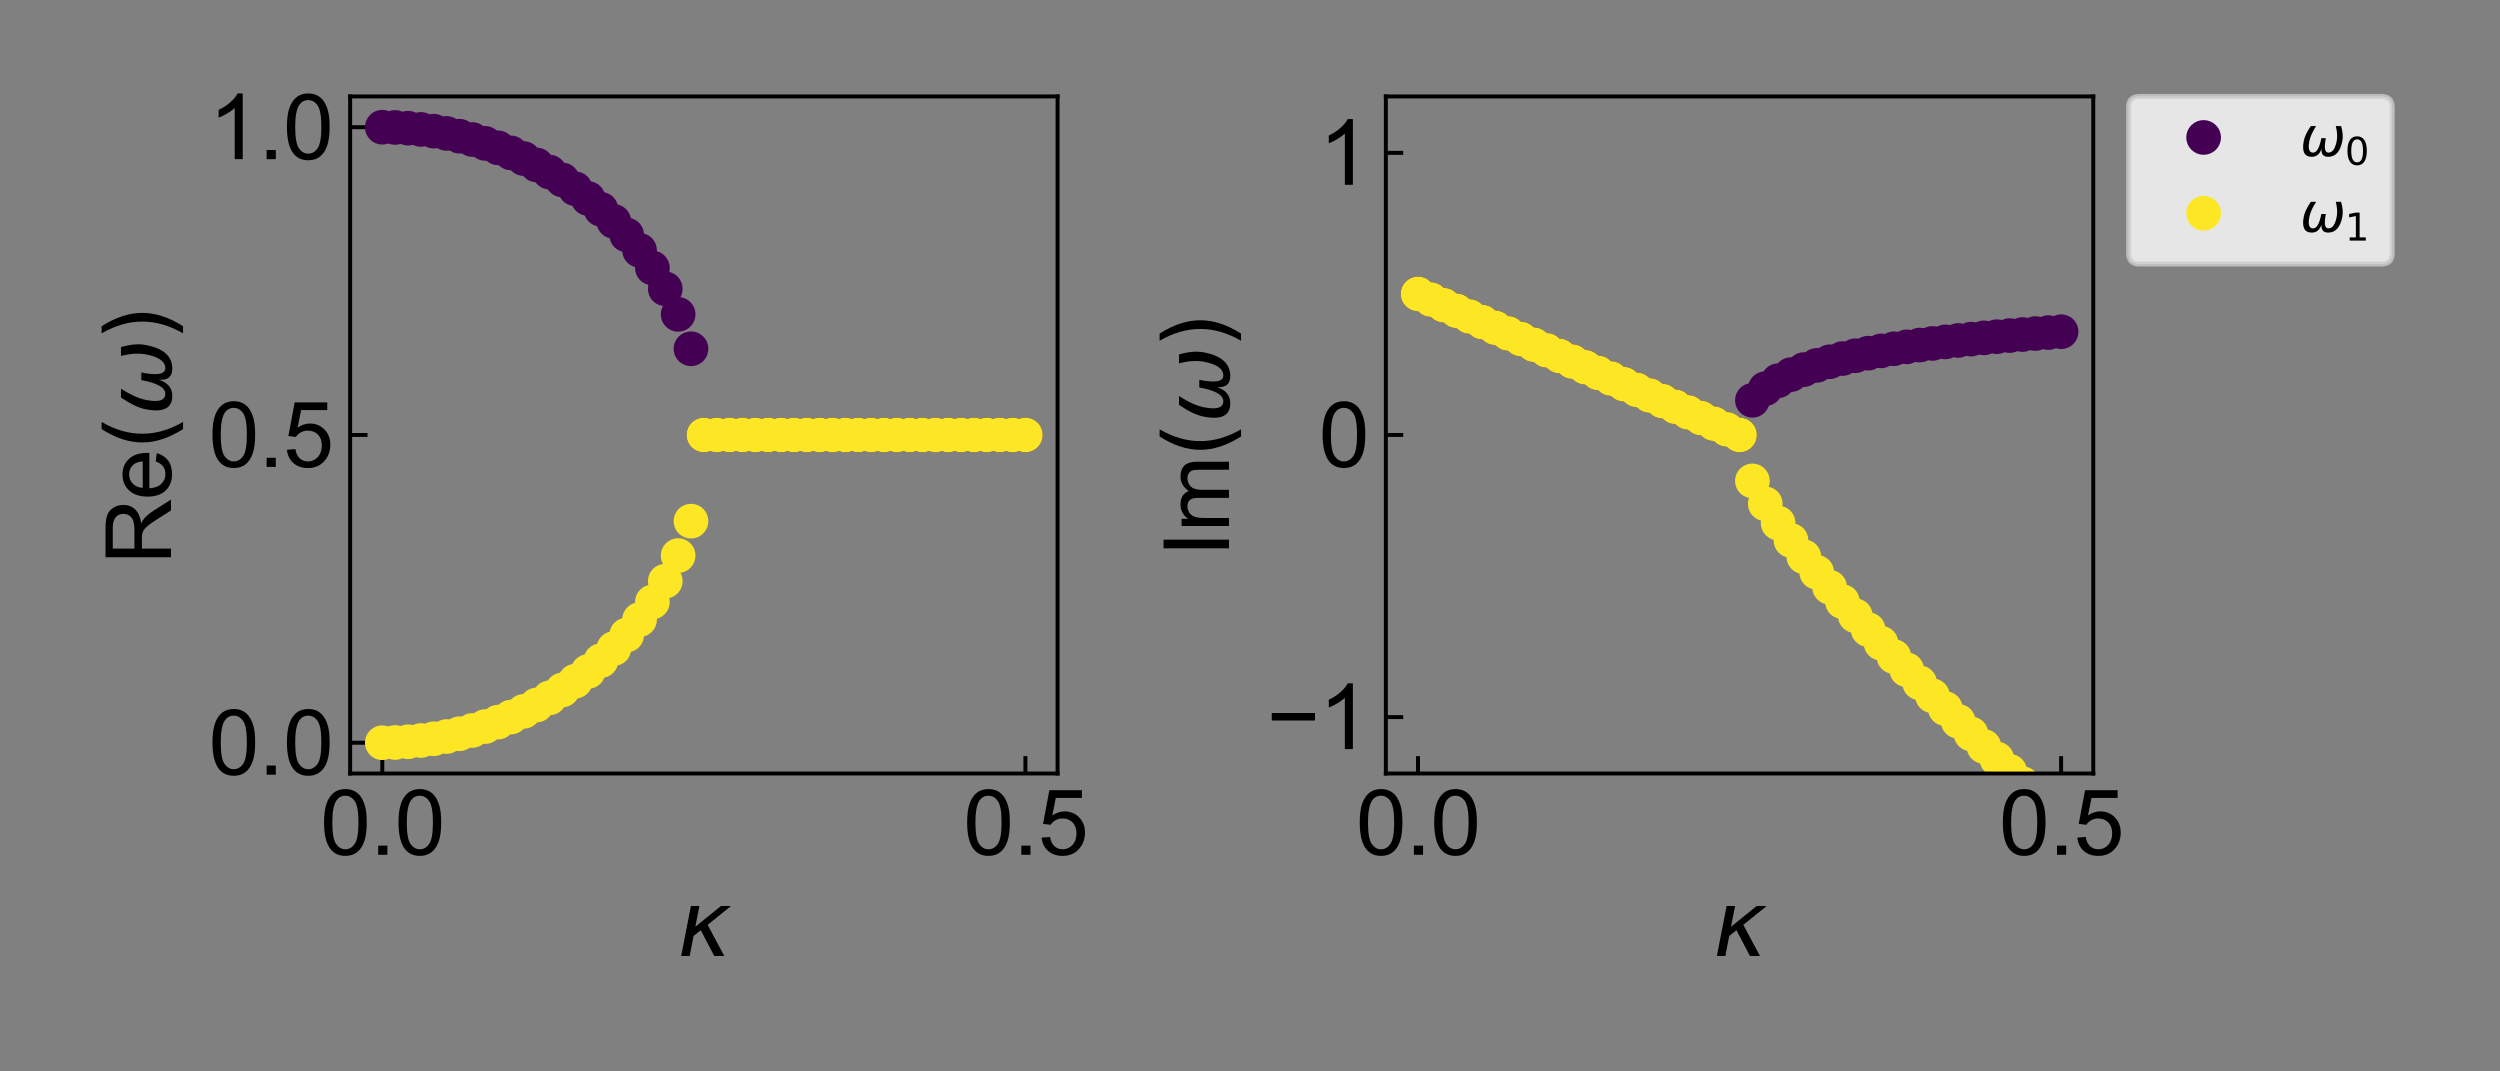 <?xml version="1.0" encoding="utf-8" standalone="no"?>
<!DOCTYPE svg PUBLIC "-//W3C//DTD SVG 1.1//EN"
  "http://www.w3.org/Graphics/SVG/1.1/DTD/svg11.dtd">
<svg xmlns:xlink="http://www.w3.org/1999/xlink" width="504pt" height="216pt" viewBox="0 0 504 216" xmlns="http://www.w3.org/2000/svg" version="1.1">
 <rect x="0" y="0" width="504" height="216" fill="#808080" stroke="none"/>
 <defs>
  <style type="text/css">*{stroke-linejoin: round; stroke-linecap: butt}</style>
 </defs>
 <g id="figure_1">
  <g id="patch_1">
   <path d="M 0 216 
L 504 216 
L 504 0 
L 0 0 
L 0 216 
z
" style="fill: none"/>
  </g>
  <g id="axes_1">
   <g id="patch_2">
    <path d="M 70.59 155.94 
L 213.206 155.94 
L 213.206 19.44 
L 70.59 19.44 
L 70.59 155.94 
z
" style="fill: none"/>
   </g>
   <g id="matplotlib.axis_1">
    <g id="xtick_1">
     <g id="line2d_1">
      <defs>
       <path id="m444604e36f" d="M 0 0 
L 0 -3.5 
" style="stroke: #000000; stroke-width: 0.8"/>
      </defs>
      <g>
       <use xlink:href="#m444604e36f" x="77.073" y="155.94" style="stroke: #000000; stroke-width: 0.8"/>
      </g>
     </g>
     <g id="text_1">
      <!-- 0.0 -->
      <g transform="translate(64.563 172.324) scale(0.18 -0.18)">
       <defs>
        <path id="ArialMT-30" d="M 266 2259 
Q 266 3072 433 3567 
Q 600 4063 929 4331 
Q 1259 4600 1759 4600 
Q 2128 4600 2406 4451 
Q 2684 4303 2865 4023 
Q 3047 3744 3150 3342 
Q 3253 2941 3253 2259 
Q 3253 1453 3087 958 
Q 2922 463 2592 192 
Q 2263 -78 1759 -78 
Q 1097 -78 719 397 
Q 266 969 266 2259 
z
M 844 2259 
Q 844 1131 1108 757 
Q 1372 384 1759 384 
Q 2147 384 2411 759 
Q 2675 1134 2675 2259 
Q 2675 3391 2411 3762 
Q 2147 4134 1753 4134 
Q 1366 4134 1134 3806 
Q 844 3388 844 2259 
z
" transform="scale(0.016)"/>
        <path id="ArialMT-2e" d="M 581 0 
L 581 641 
L 1222 641 
L 1222 0 
L 581 0 
z
" transform="scale(0.016)"/>
       </defs>
       <use xlink:href="#ArialMT-30"/>
       <use xlink:href="#ArialMT-2e" x="55.615"/>
       <use xlink:href="#ArialMT-30" x="83.398"/>
      </g>
     </g>
    </g>
    <g id="xtick_2">
     <g id="line2d_2">
      <g>
       <use xlink:href="#m444604e36f" x="206.723" y="155.94" style="stroke: #000000; stroke-width: 0.8"/>
      </g>
     </g>
     <g id="text_2">
      <!-- 0.5 -->
      <g transform="translate(194.213 172.324) scale(0.18 -0.18)">
       <defs>
        <path id="ArialMT-35" d="M 266 1200 
L 856 1250 
Q 922 819 1161 601 
Q 1400 384 1738 384 
Q 2144 384 2425 690 
Q 2706 997 2706 1503 
Q 2706 1984 2436 2262 
Q 2166 2541 1728 2541 
Q 1456 2541 1237 2417 
Q 1019 2294 894 2097 
L 366 2166 
L 809 4519 
L 3088 4519 
L 3088 3981 
L 1259 3981 
L 1013 2750 
Q 1425 3038 1878 3038 
Q 2478 3038 2890 2622 
Q 3303 2206 3303 1553 
Q 3303 931 2941 478 
Q 2500 -78 1738 -78 
Q 1113 -78 717 272 
Q 322 622 266 1200 
z
" transform="scale(0.016)"/>
       </defs>
       <use xlink:href="#ArialMT-30"/>
       <use xlink:href="#ArialMT-2e" x="55.615"/>
       <use xlink:href="#ArialMT-35" x="83.398"/>
      </g>
     </g>
    </g>
    <g id="text_3">
     <!-- $\kappa$ -->
     <g transform="translate(136.588 192.786) scale(0.18 -0.18)">
      <defs>
       <path id="DejaVuSans-Oblique-3ba" d="M 938 3500 
L 1531 3500 
L 1247 2047 
L 3041 3500 
L 3741 3500 
L 2106 2181 
L 3275 0 
L 2572 0 
L 1628 1806 
L 1122 1403 
L 850 0 
L 256 0 
L 938 3500 
z
" transform="scale(0.016)"/>
      </defs>
      <use xlink:href="#DejaVuSans-Oblique-3ba" transform="translate(0 0.312)"/>
     </g>
    </g>
   </g>
   <g id="matplotlib.axis_2">
    <g id="ytick_1">
     <g id="line2d_3">
      <defs>
       <path id="m078c5bf83f" d="M 0 0 
L 3.5 0 
" style="stroke: #000000; stroke-width: 0.8"/>
      </defs>
      <g>
       <use xlink:href="#m078c5bf83f" x="70.59" y="149.735" style="stroke: #000000; stroke-width: 0.8"/>
      </g>
     </g>
     <g id="text_4">
      <!-- 0.0 -->
      <g transform="translate(42.07 156.177) scale(0.18 -0.18)">
       <use xlink:href="#ArialMT-30"/>
       <use xlink:href="#ArialMT-2e" x="55.615"/>
       <use xlink:href="#ArialMT-30" x="83.398"/>
      </g>
     </g>
    </g>
    <g id="ytick_2">
     <g id="line2d_4">
      <g>
       <use xlink:href="#m078c5bf83f" x="70.59" y="87.69" style="stroke: #000000; stroke-width: 0.8"/>
      </g>
     </g>
     <g id="text_5">
      <!-- 0.5 -->
      <g transform="translate(42.07 94.132) scale(0.18 -0.18)">
       <use xlink:href="#ArialMT-30"/>
       <use xlink:href="#ArialMT-2e" x="55.615"/>
       <use xlink:href="#ArialMT-35" x="83.398"/>
      </g>
     </g>
    </g>
    <g id="ytick_3">
     <g id="line2d_5">
      <g>
       <use xlink:href="#m078c5bf83f" x="70.59" y="25.645" style="stroke: #000000; stroke-width: 0.8"/>
      </g>
     </g>
     <g id="text_6">
      <!-- 1.0 -->
      <g transform="translate(42.07 32.087) scale(0.18 -0.18)">
       <defs>
        <path id="ArialMT-31" d="M 2384 0 
L 1822 0 
L 1822 3584 
Q 1619 3391 1289 3197 
Q 959 3003 697 2906 
L 697 3450 
Q 1169 3672 1522 3987 
Q 1875 4303 2022 4600 
L 2384 4600 
L 2384 0 
z
" transform="scale(0.016)"/>
       </defs>
       <use xlink:href="#ArialMT-31"/>
       <use xlink:href="#ArialMT-2e" x="55.615"/>
       <use xlink:href="#ArialMT-30" x="83.398"/>
      </g>
     </g>
    </g>
    <g id="text_7">
     <!-- Re$(\omega)$ -->
     <g transform="translate(34.492 113.79) rotate(-90) scale(0.18 -0.18)">
      <defs>
       <path id="ArialMT-52" d="M 503 0 
L 503 4581 
L 2534 4581 
Q 3147 4581 3465 4457 
Q 3784 4334 3975 4021 
Q 4166 3709 4166 3331 
Q 4166 2844 3850 2509 
Q 3534 2175 2875 2084 
Q 3116 1969 3241 1856 
Q 3506 1613 3744 1247 
L 4541 0 
L 3778 0 
L 3172 953 
Q 2906 1366 2734 1584 
Q 2563 1803 2427 1890 
Q 2291 1978 2150 2013 
Q 2047 2034 1813 2034 
L 1109 2034 
L 1109 0 
L 503 0 
z
M 1109 2559 
L 2413 2559 
Q 2828 2559 3062 2645 
Q 3297 2731 3419 2920 
Q 3541 3109 3541 3331 
Q 3541 3656 3305 3865 
Q 3069 4075 2559 4075 
L 1109 4075 
L 1109 2559 
z
" transform="scale(0.016)"/>
       <path id="ArialMT-65" d="M 2694 1069 
L 3275 997 
Q 3138 488 2766 206 
Q 2394 -75 1816 -75 
Q 1088 -75 661 373 
Q 234 822 234 1631 
Q 234 2469 665 2931 
Q 1097 3394 1784 3394 
Q 2450 3394 2872 2941 
Q 3294 2488 3294 1666 
Q 3294 1616 3291 1516 
L 816 1516 
Q 847 969 1125 678 
Q 1403 388 1819 388 
Q 2128 388 2347 550 
Q 2566 713 2694 1069 
z
M 847 1978 
L 2700 1978 
Q 2663 2397 2488 2606 
Q 2219 2931 1791 2931 
Q 1403 2931 1139 2672 
Q 875 2413 847 1978 
z
" transform="scale(0.016)"/>
       <path id="DejaVuSans-28" d="M 1984 4856 
Q 1566 4138 1362 3434 
Q 1159 2731 1159 2009 
Q 1159 1288 1364 580 
Q 1569 -128 1984 -844 
L 1484 -844 
Q 1016 -109 783 600 
Q 550 1309 550 2009 
Q 550 2706 781 3412 
Q 1013 4119 1484 4856 
L 1984 4856 
z
" transform="scale(0.016)"/>
       <path id="DejaVuSans-Oblique-3c9" d="M 1369 -91 
Q 72 -91 434 1766 
Q 575 2500 1256 3500 
L 1875 3500 
Q 1231 2500 1088 1750 
Q 819 397 1519 397 
Q 2166 397 2478 2078 
L 3009 2078 
Q 2669 388 3316 397 
Q 4013 403 4275 1750 
Q 4419 2500 4169 3500 
L 4788 3500 
Q 5075 2500 4934 1766 
Q 4578 -94 3278 -91 
Q 2428 -88 2503 844 
Q 2194 -91 1369 -91 
z
" transform="scale(0.016)"/>
       <path id="DejaVuSans-29" d="M 513 4856 
L 1013 4856 
Q 1481 4119 1714 3412 
Q 1947 2706 1947 2009 
Q 1947 1309 1714 600 
Q 1481 -109 1013 -844 
L 513 -844 
Q 928 -128 1133 580 
Q 1338 1288 1338 2009 
Q 1338 2731 1133 3434 
Q 928 4138 513 4856 
z
" transform="scale(0.016)"/>
      </defs>
      <use xlink:href="#ArialMT-52" transform="translate(0 0.125)"/>
      <use xlink:href="#ArialMT-65" transform="translate(72.217 0.125)"/>
      <use xlink:href="#DejaVuSans-28" transform="translate(127.832 0.125)"/>
      <use xlink:href="#DejaVuSans-Oblique-3c9" transform="translate(166.846 0.125)"/>
      <use xlink:href="#DejaVuSans-29" transform="translate(250.586 0.125)"/>
     </g>
    </g>
   </g>
   <g id="line2d_6">
    <defs>
     <path id="m212b891afc" d="M 0 3 
C 0.796 3 1.559 2.684 2.121 2.121 
C 2.684 1.559 3 0.796 3 0 
C 3 -0.796 2.684 -1.559 2.121 -2.121 
C 1.559 -2.684 0.796 -3 0 -3 
C -0.796 -3 -1.559 -2.684 -2.121 -2.121 
C -2.684 -1.559 -3 -0.796 -3 0 
C -3 0.796 -2.684 1.559 -2.121 2.121 
C -1.559 2.684 -0.796 3 0 3 
z
" style="stroke: #440154"/>
    </defs>
    <g clip-path="url(#pbec0827a0e)">
     <use xlink:href="#m212b891afc" x="77.073" y="25.645" style="fill: #440154; stroke: #440154"/>
     <use xlink:href="#m212b891afc" x="79.666" y="25.694" style="fill: #440154; stroke: #440154"/>
     <use xlink:href="#m212b891afc" x="82.259" y="25.843" style="fill: #440154; stroke: #440154"/>
     <use xlink:href="#m212b891afc" x="84.852" y="26.093" style="fill: #440154; stroke: #440154"/>
     <use xlink:href="#m212b891afc" x="87.445" y="26.444" style="fill: #440154; stroke: #440154"/>
     <use xlink:href="#m212b891afc" x="90.038" y="26.898" style="fill: #440154; stroke: #440154"/>
     <use xlink:href="#m212b891afc" x="92.631" y="27.458" style="fill: #440154; stroke: #440154"/>
     <use xlink:href="#m212b891afc" x="95.224" y="28.126" style="fill: #440154; stroke: #440154"/>
     <use xlink:href="#m212b891afc" x="97.817" y="28.907" style="fill: #440154; stroke: #440154"/>
     <use xlink:href="#m212b891afc" x="100.41" y="29.805" style="fill: #440154; stroke: #440154"/>
     <use xlink:href="#m212b891afc" x="103.003" y="30.824" style="fill: #440154; stroke: #440154"/>
     <use xlink:href="#m212b891afc" x="105.596" y="31.973" style="fill: #440154; stroke: #440154"/>
     <use xlink:href="#m212b891afc" x="108.189" y="33.259" style="fill: #440154; stroke: #440154"/>
     <use xlink:href="#m212b891afc" x="110.782" y="34.693" style="fill: #440154; stroke: #440154"/>
     <use xlink:href="#m212b891afc" x="113.375" y="36.286" style="fill: #440154; stroke: #440154"/>
     <use xlink:href="#m212b891afc" x="115.968" y="38.054" style="fill: #440154; stroke: #440154"/>
     <use xlink:href="#m212b891afc" x="118.561" y="40.016" style="fill: #440154; stroke: #440154"/>
     <use xlink:href="#m212b891afc" x="121.154" y="42.198" style="fill: #440154; stroke: #440154"/>
     <use xlink:href="#m212b891afc" x="123.747" y="44.632" style="fill: #440154; stroke: #440154"/>
     <use xlink:href="#m212b891afc" x="126.34" y="47.365" style="fill: #440154; stroke: #440154"/>
     <use xlink:href="#m212b891afc" x="128.933" y="50.463" style="fill: #440154; stroke: #440154"/>
     <use xlink:href="#m212b891afc" x="131.526" y="54.025" style="fill: #440154; stroke: #440154"/>
     <use xlink:href="#m212b891afc" x="134.119" y="58.22" style="fill: #440154; stroke: #440154"/>
     <use xlink:href="#m212b891afc" x="136.712" y="63.373" style="fill: #440154; stroke: #440154"/>
     <use xlink:href="#m212b891afc" x="139.305" y="70.317" style="fill: #440154; stroke: #440154"/>
     <use xlink:href="#m212b891afc" x="141.898" y="87.69" style="fill: #440154; stroke: #440154"/>
     <use xlink:href="#m212b891afc" x="144.491" y="87.69" style="fill: #440154; stroke: #440154"/>
     <use xlink:href="#m212b891afc" x="147.084" y="87.69" style="fill: #440154; stroke: #440154"/>
     <use xlink:href="#m212b891afc" x="149.677" y="87.69" style="fill: #440154; stroke: #440154"/>
     <use xlink:href="#m212b891afc" x="152.27" y="87.69" style="fill: #440154; stroke: #440154"/>
     <use xlink:href="#m212b891afc" x="154.863" y="87.69" style="fill: #440154; stroke: #440154"/>
     <use xlink:href="#m212b891afc" x="157.456" y="87.69" style="fill: #440154; stroke: #440154"/>
     <use xlink:href="#m212b891afc" x="160.049" y="87.69" style="fill: #440154; stroke: #440154"/>
     <use xlink:href="#m212b891afc" x="162.642" y="87.69" style="fill: #440154; stroke: #440154"/>
     <use xlink:href="#m212b891afc" x="165.235" y="87.69" style="fill: #440154; stroke: #440154"/>
     <use xlink:href="#m212b891afc" x="167.828" y="87.69" style="fill: #440154; stroke: #440154"/>
     <use xlink:href="#m212b891afc" x="170.421" y="87.69" style="fill: #440154; stroke: #440154"/>
     <use xlink:href="#m212b891afc" x="173.014" y="87.69" style="fill: #440154; stroke: #440154"/>
     <use xlink:href="#m212b891afc" x="175.607" y="87.69" style="fill: #440154; stroke: #440154"/>
     <use xlink:href="#m212b891afc" x="178.2" y="87.69" style="fill: #440154; stroke: #440154"/>
     <use xlink:href="#m212b891afc" x="180.793" y="87.69" style="fill: #440154; stroke: #440154"/>
     <use xlink:href="#m212b891afc" x="183.386" y="87.69" style="fill: #440154; stroke: #440154"/>
     <use xlink:href="#m212b891afc" x="185.979" y="87.69" style="fill: #440154; stroke: #440154"/>
     <use xlink:href="#m212b891afc" x="188.572" y="87.69" style="fill: #440154; stroke: #440154"/>
     <use xlink:href="#m212b891afc" x="191.165" y="87.69" style="fill: #440154; stroke: #440154"/>
     <use xlink:href="#m212b891afc" x="193.758" y="87.69" style="fill: #440154; stroke: #440154"/>
     <use xlink:href="#m212b891afc" x="196.351" y="87.69" style="fill: #440154; stroke: #440154"/>
     <use xlink:href="#m212b891afc" x="198.944" y="87.69" style="fill: #440154; stroke: #440154"/>
     <use xlink:href="#m212b891afc" x="201.537" y="87.69" style="fill: #440154; stroke: #440154"/>
     <use xlink:href="#m212b891afc" x="204.13" y="87.69" style="fill: #440154; stroke: #440154"/>
     <use xlink:href="#m212b891afc" x="206.723" y="87.69" style="fill: #440154; stroke: #440154"/>
    </g>
   </g>
   <g id="line2d_7">
    <defs>
     <path id="ma69b8aae5a" d="M 0 3 
C 0.796 3 1.559 2.684 2.121 2.121 
C 2.684 1.559 3 0.796 3 0 
C 3 -0.796 2.684 -1.559 2.121 -2.121 
C 1.559 -2.684 0.796 -3 0 -3 
C -0.796 -3 -1.559 -2.684 -2.121 -2.121 
C -2.684 -1.559 -3 -0.796 -3 0 
C -3 0.796 -2.684 1.559 -2.121 2.121 
C -1.559 2.684 -0.796 3 0 3 
z
" style="stroke: #fde725"/>
    </defs>
    <g clip-path="url(#pbec0827a0e)">
     <use xlink:href="#ma69b8aae5a" x="77.073" y="149.735" style="fill: #fde725; stroke: #fde725"/>
     <use xlink:href="#ma69b8aae5a" x="79.666" y="149.686" style="fill: #fde725; stroke: #fde725"/>
     <use xlink:href="#ma69b8aae5a" x="82.259" y="149.537" style="fill: #fde725; stroke: #fde725"/>
     <use xlink:href="#ma69b8aae5a" x="84.852" y="149.287" style="fill: #fde725; stroke: #fde725"/>
     <use xlink:href="#ma69b8aae5a" x="87.445" y="148.936" style="fill: #fde725; stroke: #fde725"/>
     <use xlink:href="#ma69b8aae5a" x="90.038" y="148.482" style="fill: #fde725; stroke: #fde725"/>
     <use xlink:href="#ma69b8aae5a" x="92.631" y="147.922" style="fill: #fde725; stroke: #fde725"/>
     <use xlink:href="#ma69b8aae5a" x="95.224" y="147.254" style="fill: #fde725; stroke: #fde725"/>
     <use xlink:href="#ma69b8aae5a" x="97.817" y="146.473" style="fill: #fde725; stroke: #fde725"/>
     <use xlink:href="#ma69b8aae5a" x="100.41" y="145.575" style="fill: #fde725; stroke: #fde725"/>
     <use xlink:href="#ma69b8aae5a" x="103.003" y="144.556" style="fill: #fde725; stroke: #fde725"/>
     <use xlink:href="#ma69b8aae5a" x="105.596" y="143.407" style="fill: #fde725; stroke: #fde725"/>
     <use xlink:href="#ma69b8aae5a" x="108.189" y="142.121" style="fill: #fde725; stroke: #fde725"/>
     <use xlink:href="#ma69b8aae5a" x="110.782" y="140.687" style="fill: #fde725; stroke: #fde725"/>
     <use xlink:href="#ma69b8aae5a" x="113.375" y="139.094" style="fill: #fde725; stroke: #fde725"/>
     <use xlink:href="#ma69b8aae5a" x="115.968" y="137.326" style="fill: #fde725; stroke: #fde725"/>
     <use xlink:href="#ma69b8aae5a" x="118.561" y="135.364" style="fill: #fde725; stroke: #fde725"/>
     <use xlink:href="#ma69b8aae5a" x="121.154" y="133.182" style="fill: #fde725; stroke: #fde725"/>
     <use xlink:href="#ma69b8aae5a" x="123.747" y="130.748" style="fill: #fde725; stroke: #fde725"/>
     <use xlink:href="#ma69b8aae5a" x="126.34" y="128.015" style="fill: #fde725; stroke: #fde725"/>
     <use xlink:href="#ma69b8aae5a" x="128.933" y="124.917" style="fill: #fde725; stroke: #fde725"/>
     <use xlink:href="#ma69b8aae5a" x="131.526" y="121.355" style="fill: #fde725; stroke: #fde725"/>
     <use xlink:href="#ma69b8aae5a" x="134.119" y="117.16" style="fill: #fde725; stroke: #fde725"/>
     <use xlink:href="#ma69b8aae5a" x="136.712" y="112.007" style="fill: #fde725; stroke: #fde725"/>
     <use xlink:href="#ma69b8aae5a" x="139.305" y="105.063" style="fill: #fde725; stroke: #fde725"/>
     <use xlink:href="#ma69b8aae5a" x="141.898" y="87.69" style="fill: #fde725; stroke: #fde725"/>
     <use xlink:href="#ma69b8aae5a" x="144.491" y="87.69" style="fill: #fde725; stroke: #fde725"/>
     <use xlink:href="#ma69b8aae5a" x="147.084" y="87.69" style="fill: #fde725; stroke: #fde725"/>
     <use xlink:href="#ma69b8aae5a" x="149.677" y="87.69" style="fill: #fde725; stroke: #fde725"/>
     <use xlink:href="#ma69b8aae5a" x="152.27" y="87.69" style="fill: #fde725; stroke: #fde725"/>
     <use xlink:href="#ma69b8aae5a" x="154.863" y="87.69" style="fill: #fde725; stroke: #fde725"/>
     <use xlink:href="#ma69b8aae5a" x="157.456" y="87.69" style="fill: #fde725; stroke: #fde725"/>
     <use xlink:href="#ma69b8aae5a" x="160.049" y="87.69" style="fill: #fde725; stroke: #fde725"/>
     <use xlink:href="#ma69b8aae5a" x="162.642" y="87.69" style="fill: #fde725; stroke: #fde725"/>
     <use xlink:href="#ma69b8aae5a" x="165.235" y="87.69" style="fill: #fde725; stroke: #fde725"/>
     <use xlink:href="#ma69b8aae5a" x="167.828" y="87.69" style="fill: #fde725; stroke: #fde725"/>
     <use xlink:href="#ma69b8aae5a" x="170.421" y="87.69" style="fill: #fde725; stroke: #fde725"/>
     <use xlink:href="#ma69b8aae5a" x="173.014" y="87.69" style="fill: #fde725; stroke: #fde725"/>
     <use xlink:href="#ma69b8aae5a" x="175.607" y="87.69" style="fill: #fde725; stroke: #fde725"/>
     <use xlink:href="#ma69b8aae5a" x="178.2" y="87.69" style="fill: #fde725; stroke: #fde725"/>
     <use xlink:href="#ma69b8aae5a" x="180.793" y="87.69" style="fill: #fde725; stroke: #fde725"/>
     <use xlink:href="#ma69b8aae5a" x="183.386" y="87.69" style="fill: #fde725; stroke: #fde725"/>
     <use xlink:href="#ma69b8aae5a" x="185.979" y="87.69" style="fill: #fde725; stroke: #fde725"/>
     <use xlink:href="#ma69b8aae5a" x="188.572" y="87.69" style="fill: #fde725; stroke: #fde725"/>
     <use xlink:href="#ma69b8aae5a" x="191.165" y="87.69" style="fill: #fde725; stroke: #fde725"/>
     <use xlink:href="#ma69b8aae5a" x="193.758" y="87.69" style="fill: #fde725; stroke: #fde725"/>
     <use xlink:href="#ma69b8aae5a" x="196.351" y="87.69" style="fill: #fde725; stroke: #fde725"/>
     <use xlink:href="#ma69b8aae5a" x="198.944" y="87.69" style="fill: #fde725; stroke: #fde725"/>
     <use xlink:href="#ma69b8aae5a" x="201.537" y="87.69" style="fill: #fde725; stroke: #fde725"/>
     <use xlink:href="#ma69b8aae5a" x="204.13" y="87.69" style="fill: #fde725; stroke: #fde725"/>
     <use xlink:href="#ma69b8aae5a" x="206.723" y="87.69" style="fill: #fde725; stroke: #fde725"/>
    </g>
   </g>
   <g id="patch_3">
    <path d="M 70.59 155.94 
L 70.59 19.44 
" style="fill: none; stroke: #000000; stroke-width: 0.8; stroke-linejoin: miter; stroke-linecap: square"/>
   </g>
   <g id="patch_4">
    <path d="M 213.206 155.94 
L 213.206 19.44 
" style="fill: none; stroke: #000000; stroke-width: 0.8; stroke-linejoin: miter; stroke-linecap: square"/>
   </g>
   <g id="patch_5">
    <path d="M 70.59 155.94 
L 213.206 155.94 
" style="fill: none; stroke: #000000; stroke-width: 0.8; stroke-linejoin: miter; stroke-linecap: square"/>
   </g>
   <g id="patch_6">
    <path d="M 70.59 19.44 
L 213.206 19.44 
" style="fill: none; stroke: #000000; stroke-width: 0.8; stroke-linejoin: miter; stroke-linecap: square"/>
   </g>
  </g>
  <g id="axes_2">
   <g id="patch_7">
    <path d="M 279.386 155.94 
L 422.001 155.94 
L 422.001 19.44 
L 279.386 19.44 
L 279.386 155.94 
z
" style="fill: none"/>
   </g>
   <g id="matplotlib.axis_3">
    <g id="xtick_3">
     <g id="line2d_8">
      <g>
       <use xlink:href="#m444604e36f" x="285.868" y="155.94" style="stroke: #000000; stroke-width: 0.8"/>
      </g>
     </g>
     <g id="text_8">
      <!-- 0.0 -->
      <g transform="translate(273.358 172.324) scale(0.18 -0.18)">
       <use xlink:href="#ArialMT-30"/>
       <use xlink:href="#ArialMT-2e" x="55.615"/>
       <use xlink:href="#ArialMT-30" x="83.398"/>
      </g>
     </g>
    </g>
    <g id="xtick_4">
     <g id="line2d_9">
      <g>
       <use xlink:href="#m444604e36f" x="415.519" y="155.94" style="stroke: #000000; stroke-width: 0.8"/>
      </g>
     </g>
     <g id="text_9">
      <!-- 0.5 -->
      <g transform="translate(403.009 172.324) scale(0.18 -0.18)">
       <use xlink:href="#ArialMT-30"/>
       <use xlink:href="#ArialMT-2e" x="55.615"/>
       <use xlink:href="#ArialMT-35" x="83.398"/>
      </g>
     </g>
    </g>
    <g id="text_10">
     <!-- $\kappa$ -->
     <g transform="translate(345.383 192.786) scale(0.18 -0.18)">
      <use xlink:href="#DejaVuSans-Oblique-3ba" transform="translate(0 0.312)"/>
     </g>
    </g>
   </g>
   <g id="matplotlib.axis_4">
    <g id="ytick_4">
     <g id="line2d_10">
      <g>
       <use xlink:href="#m078c5bf83f" x="279.386" y="144.565" style="stroke: #000000; stroke-width: 0.8"/>
      </g>
     </g>
     <g id="text_11">
      <!-- −1 -->
      <g transform="translate(255.363 151.007) scale(0.18 -0.18)">
       <defs>
        <path id="ArialMT-2212" d="M 3381 1997 
L 356 1997 
L 356 2522 
L 3381 2522 
L 3381 1997 
z
" transform="scale(0.016)"/>
       </defs>
       <use xlink:href="#ArialMT-2212"/>
       <use xlink:href="#ArialMT-31" x="58.398"/>
      </g>
     </g>
    </g>
    <g id="ytick_5">
     <g id="line2d_11">
      <g>
       <use xlink:href="#m078c5bf83f" x="279.386" y="87.69" style="stroke: #000000; stroke-width: 0.8"/>
      </g>
     </g>
     <g id="text_12">
      <!-- 0 -->
      <g transform="translate(265.876 94.132) scale(0.18 -0.18)">
       <use xlink:href="#ArialMT-30"/>
      </g>
     </g>
    </g>
    <g id="ytick_6">
     <g id="line2d_12">
      <g>
       <use xlink:href="#m078c5bf83f" x="279.386" y="30.815" style="stroke: #000000; stroke-width: 0.8"/>
      </g>
     </g>
     <g id="text_13">
      <!-- 1 -->
      <g transform="translate(265.876 37.257) scale(0.18 -0.18)">
       <use xlink:href="#ArialMT-31"/>
      </g>
     </g>
    </g>
    <g id="text_14">
     <!-- Im$(\omega)$ -->
     <g transform="translate(247.785 112.26) rotate(-90) scale(0.18 -0.18)">
      <defs>
       <path id="ArialMT-49" d="M 597 0 
L 597 4581 
L 1203 4581 
L 1203 0 
L 597 0 
z
" transform="scale(0.016)"/>
       <path id="ArialMT-6d" d="M 422 0 
L 422 3319 
L 925 3319 
L 925 2853 
Q 1081 3097 1340 3245 
Q 1600 3394 1931 3394 
Q 2300 3394 2536 3241 
Q 2772 3088 2869 2813 
Q 3263 3394 3894 3394 
Q 4388 3394 4653 3120 
Q 4919 2847 4919 2278 
L 4919 0 
L 4359 0 
L 4359 2091 
Q 4359 2428 4304 2576 
Q 4250 2725 4106 2815 
Q 3963 2906 3769 2906 
Q 3419 2906 3187 2673 
Q 2956 2441 2956 1928 
L 2956 0 
L 2394 0 
L 2394 2156 
Q 2394 2531 2256 2718 
Q 2119 2906 1806 2906 
Q 1569 2906 1367 2781 
Q 1166 2656 1075 2415 
Q 984 2175 984 1722 
L 984 0 
L 422 0 
z
" transform="scale(0.016)"/>
      </defs>
      <use xlink:href="#ArialMT-49" transform="translate(0 0.125)"/>
      <use xlink:href="#ArialMT-6d" transform="translate(27.783 0.125)"/>
      <use xlink:href="#DejaVuSans-28" transform="translate(111.084 0.125)"/>
      <use xlink:href="#DejaVuSans-Oblique-3c9" transform="translate(150.098 0.125)"/>
      <use xlink:href="#DejaVuSans-29" transform="translate(233.838 0.125)"/>
     </g>
    </g>
   </g>
   <g id="line2d_13">
    <g clip-path="url(#p920362f3e3)">
     <use xlink:href="#m212b891afc" x="285.868" y="59.252" style="fill: #440154; stroke: #440154"/>
     <use xlink:href="#m212b891afc" x="288.461" y="60.39" style="fill: #440154; stroke: #440154"/>
     <use xlink:href="#m212b891afc" x="291.054" y="61.528" style="fill: #440154; stroke: #440154"/>
     <use xlink:href="#m212b891afc" x="293.647" y="62.665" style="fill: #440154; stroke: #440154"/>
     <use xlink:href="#m212b891afc" x="296.24" y="63.803" style="fill: #440154; stroke: #440154"/>
     <use xlink:href="#m212b891afc" x="298.833" y="64.94" style="fill: #440154; stroke: #440154"/>
     <use xlink:href="#m212b891afc" x="301.426" y="66.078" style="fill: #440154; stroke: #440154"/>
     <use xlink:href="#m212b891afc" x="304.019" y="67.215" style="fill: #440154; stroke: #440154"/>
     <use xlink:href="#m212b891afc" x="306.612" y="68.353" style="fill: #440154; stroke: #440154"/>
     <use xlink:href="#m212b891afc" x="309.205" y="69.49" style="fill: #440154; stroke: #440154"/>
     <use xlink:href="#m212b891afc" x="311.798" y="70.627" style="fill: #440154; stroke: #440154"/>
     <use xlink:href="#m212b891afc" x="314.391" y="71.765" style="fill: #440154; stroke: #440154"/>
     <use xlink:href="#m212b891afc" x="316.984" y="72.903" style="fill: #440154; stroke: #440154"/>
     <use xlink:href="#m212b891afc" x="319.577" y="74.04" style="fill: #440154; stroke: #440154"/>
     <use xlink:href="#m212b891afc" x="322.17" y="75.177" style="fill: #440154; stroke: #440154"/>
     <use xlink:href="#m212b891afc" x="324.763" y="76.315" style="fill: #440154; stroke: #440154"/>
     <use xlink:href="#m212b891afc" x="327.356" y="77.453" style="fill: #440154; stroke: #440154"/>
     <use xlink:href="#m212b891afc" x="329.949" y="78.59" style="fill: #440154; stroke: #440154"/>
     <use xlink:href="#m212b891afc" x="332.542" y="79.728" style="fill: #440154; stroke: #440154"/>
     <use xlink:href="#m212b891afc" x="335.135" y="80.865" style="fill: #440154; stroke: #440154"/>
     <use xlink:href="#m212b891afc" x="337.728" y="82.002" style="fill: #440154; stroke: #440154"/>
     <use xlink:href="#m212b891afc" x="340.321" y="83.14" style="fill: #440154; stroke: #440154"/>
     <use xlink:href="#m212b891afc" x="342.914" y="84.278" style="fill: #440154; stroke: #440154"/>
     <use xlink:href="#m212b891afc" x="345.507" y="85.415" style="fill: #440154; stroke: #440154"/>
     <use xlink:href="#m212b891afc" x="348.1" y="86.552" style="fill: #440154; stroke: #440154"/>
     <use xlink:href="#m212b891afc" x="350.693" y="87.69" style="fill: #440154; stroke: #440154"/>
     <use xlink:href="#m212b891afc" x="353.286" y="80.704" style="fill: #440154; stroke: #440154"/>
     <use xlink:href="#m212b891afc" x="355.879" y="78.365" style="fill: #440154; stroke: #440154"/>
     <use xlink:href="#m212b891afc" x="358.472" y="76.759" style="fill: #440154; stroke: #440154"/>
     <use xlink:href="#m212b891afc" x="361.065" y="75.522" style="fill: #440154; stroke: #440154"/>
     <use xlink:href="#m212b891afc" x="363.658" y="74.514" style="fill: #440154; stroke: #440154"/>
     <use xlink:href="#m212b891afc" x="366.251" y="73.664" style="fill: #440154; stroke: #440154"/>
     <use xlink:href="#m212b891afc" x="368.844" y="72.931" style="fill: #440154; stroke: #440154"/>
     <use xlink:href="#m212b891afc" x="371.437" y="72.287" style="fill: #440154; stroke: #440154"/>
     <use xlink:href="#m212b891afc" x="374.03" y="71.716" style="fill: #440154; stroke: #440154"/>
     <use xlink:href="#m212b891afc" x="376.623" y="71.202" style="fill: #440154; stroke: #440154"/>
     <use xlink:href="#m212b891afc" x="379.216" y="70.737" style="fill: #440154; stroke: #440154"/>
     <use xlink:href="#m212b891afc" x="381.809" y="70.313" style="fill: #440154; stroke: #440154"/>
     <use xlink:href="#m212b891afc" x="384.402" y="69.924" style="fill: #440154; stroke: #440154"/>
     <use xlink:href="#m212b891afc" x="386.996" y="69.566" style="fill: #440154; stroke: #440154"/>
     <use xlink:href="#m212b891afc" x="389.589" y="69.234" style="fill: #440154; stroke: #440154"/>
     <use xlink:href="#m212b891afc" x="392.182" y="68.926" style="fill: #440154; stroke: #440154"/>
     <use xlink:href="#m212b891afc" x="394.775" y="68.638" style="fill: #440154; stroke: #440154"/>
     <use xlink:href="#m212b891afc" x="397.368" y="68.369" style="fill: #440154; stroke: #440154"/>
     <use xlink:href="#m212b891afc" x="399.961" y="68.116" style="fill: #440154; stroke: #440154"/>
     <use xlink:href="#m212b891afc" x="402.554" y="67.879" style="fill: #440154; stroke: #440154"/>
     <use xlink:href="#m212b891afc" x="405.147" y="67.655" style="fill: #440154; stroke: #440154"/>
     <use xlink:href="#m212b891afc" x="407.74" y="67.443" style="fill: #440154; stroke: #440154"/>
     <use xlink:href="#m212b891afc" x="410.333" y="67.243" style="fill: #440154; stroke: #440154"/>
     <use xlink:href="#m212b891afc" x="412.926" y="67.053" style="fill: #440154; stroke: #440154"/>
     <use xlink:href="#m212b891afc" x="415.519" y="66.872" style="fill: #440154; stroke: #440154"/>
    </g>
   </g>
   <g id="line2d_14">
    <g clip-path="url(#p920362f3e3)">
     <use xlink:href="#ma69b8aae5a" x="285.868" y="59.252" style="fill: #fde725; stroke: #fde725"/>
     <use xlink:href="#ma69b8aae5a" x="288.461" y="60.39" style="fill: #fde725; stroke: #fde725"/>
     <use xlink:href="#ma69b8aae5a" x="291.054" y="61.528" style="fill: #fde725; stroke: #fde725"/>
     <use xlink:href="#ma69b8aae5a" x="293.647" y="62.665" style="fill: #fde725; stroke: #fde725"/>
     <use xlink:href="#ma69b8aae5a" x="296.24" y="63.803" style="fill: #fde725; stroke: #fde725"/>
     <use xlink:href="#ma69b8aae5a" x="298.833" y="64.94" style="fill: #fde725; stroke: #fde725"/>
     <use xlink:href="#ma69b8aae5a" x="301.426" y="66.078" style="fill: #fde725; stroke: #fde725"/>
     <use xlink:href="#ma69b8aae5a" x="304.019" y="67.215" style="fill: #fde725; stroke: #fde725"/>
     <use xlink:href="#ma69b8aae5a" x="306.612" y="68.353" style="fill: #fde725; stroke: #fde725"/>
     <use xlink:href="#ma69b8aae5a" x="309.205" y="69.49" style="fill: #fde725; stroke: #fde725"/>
     <use xlink:href="#ma69b8aae5a" x="311.798" y="70.627" style="fill: #fde725; stroke: #fde725"/>
     <use xlink:href="#ma69b8aae5a" x="314.391" y="71.765" style="fill: #fde725; stroke: #fde725"/>
     <use xlink:href="#ma69b8aae5a" x="316.984" y="72.903" style="fill: #fde725; stroke: #fde725"/>
     <use xlink:href="#ma69b8aae5a" x="319.577" y="74.04" style="fill: #fde725; stroke: #fde725"/>
     <use xlink:href="#ma69b8aae5a" x="322.17" y="75.177" style="fill: #fde725; stroke: #fde725"/>
     <use xlink:href="#ma69b8aae5a" x="324.763" y="76.315" style="fill: #fde725; stroke: #fde725"/>
     <use xlink:href="#ma69b8aae5a" x="327.356" y="77.453" style="fill: #fde725; stroke: #fde725"/>
     <use xlink:href="#ma69b8aae5a" x="329.949" y="78.59" style="fill: #fde725; stroke: #fde725"/>
     <use xlink:href="#ma69b8aae5a" x="332.542" y="79.728" style="fill: #fde725; stroke: #fde725"/>
     <use xlink:href="#ma69b8aae5a" x="335.135" y="80.865" style="fill: #fde725; stroke: #fde725"/>
     <use xlink:href="#ma69b8aae5a" x="337.728" y="82.002" style="fill: #fde725; stroke: #fde725"/>
     <use xlink:href="#ma69b8aae5a" x="340.321" y="83.14" style="fill: #fde725; stroke: #fde725"/>
     <use xlink:href="#ma69b8aae5a" x="342.914" y="84.278" style="fill: #fde725; stroke: #fde725"/>
     <use xlink:href="#ma69b8aae5a" x="345.507" y="85.415" style="fill: #fde725; stroke: #fde725"/>
     <use xlink:href="#ma69b8aae5a" x="348.1" y="86.552" style="fill: #fde725; stroke: #fde725"/>
     <use xlink:href="#ma69b8aae5a" x="350.693" y="87.69" style="fill: #fde725; stroke: #fde725"/>
     <use xlink:href="#ma69b8aae5a" x="353.286" y="96.951" style="fill: #fde725; stroke: #fde725"/>
     <use xlink:href="#ma69b8aae5a" x="355.879" y="101.565" style="fill: #fde725; stroke: #fde725"/>
     <use xlink:href="#ma69b8aae5a" x="358.472" y="105.446" style="fill: #fde725; stroke: #fde725"/>
     <use xlink:href="#ma69b8aae5a" x="361.065" y="108.958" style="fill: #fde725; stroke: #fde725"/>
     <use xlink:href="#ma69b8aae5a" x="363.658" y="112.241" style="fill: #fde725; stroke: #fde725"/>
     <use xlink:href="#ma69b8aae5a" x="366.251" y="115.366" style="fill: #fde725; stroke: #fde725"/>
     <use xlink:href="#ma69b8aae5a" x="368.844" y="118.374" style="fill: #fde725; stroke: #fde725"/>
     <use xlink:href="#ma69b8aae5a" x="371.437" y="121.293" style="fill: #fde725; stroke: #fde725"/>
     <use xlink:href="#ma69b8aae5a" x="374.03" y="124.139" style="fill: #fde725; stroke: #fde725"/>
     <use xlink:href="#ma69b8aae5a" x="376.623" y="126.928" style="fill: #fde725; stroke: #fde725"/>
     <use xlink:href="#ma69b8aae5a" x="379.216" y="129.668" style="fill: #fde725; stroke: #fde725"/>
     <use xlink:href="#ma69b8aae5a" x="381.809" y="132.367" style="fill: #fde725; stroke: #fde725"/>
     <use xlink:href="#ma69b8aae5a" x="384.402" y="135.031" style="fill: #fde725; stroke: #fde725"/>
     <use xlink:href="#ma69b8aae5a" x="386.996" y="137.664" style="fill: #fde725; stroke: #fde725"/>
     <use xlink:href="#ma69b8aae5a" x="389.589" y="140.271" style="fill: #fde725; stroke: #fde725"/>
     <use xlink:href="#ma69b8aae5a" x="392.182" y="142.854" style="fill: #fde725; stroke: #fde725"/>
     <use xlink:href="#ma69b8aae5a" x="394.775" y="145.417" style="fill: #fde725; stroke: #fde725"/>
     <use xlink:href="#ma69b8aae5a" x="397.368" y="147.961" style="fill: #fde725; stroke: #fde725"/>
     <use xlink:href="#ma69b8aae5a" x="399.961" y="150.489" style="fill: #fde725; stroke: #fde725"/>
     <use xlink:href="#ma69b8aae5a" x="402.554" y="153.001" style="fill: #fde725; stroke: #fde725"/>
     <use xlink:href="#ma69b8aae5a" x="405.147" y="155.5" style="fill: #fde725; stroke: #fde725"/>
     <use xlink:href="#ma69b8aae5a" x="407.74" y="157.987" style="fill: #fde725; stroke: #fde725"/>
     <use xlink:href="#ma69b8aae5a" x="410.333" y="160.462" style="fill: #fde725; stroke: #fde725"/>
     <use xlink:href="#ma69b8aae5a" x="412.926" y="162.927" style="fill: #fde725; stroke: #fde725"/>
     <use xlink:href="#ma69b8aae5a" x="415.519" y="165.383" style="fill: #fde725; stroke: #fde725"/>
    </g>
   </g>
   <g id="patch_8">
    <path d="M 279.386 155.94 
L 279.386 19.44 
" style="fill: none; stroke: #000000; stroke-width: 0.8; stroke-linejoin: miter; stroke-linecap: square"/>
   </g>
   <g id="patch_9">
    <path d="M 422.001 155.94 
L 422.001 19.44 
" style="fill: none; stroke: #000000; stroke-width: 0.8; stroke-linejoin: miter; stroke-linecap: square"/>
   </g>
   <g id="patch_10">
    <path d="M 279.386 155.94 
L 422.001 155.94 
" style="fill: none; stroke: #000000; stroke-width: 0.8; stroke-linejoin: miter; stroke-linecap: square"/>
   </g>
   <g id="patch_11">
    <path d="M 279.386 19.44 
L 422.001 19.44 
" style="fill: none; stroke: #000000; stroke-width: 0.8; stroke-linejoin: miter; stroke-linecap: square"/>
   </g>
   <g id="legend_1">
    <g id="patch_12">
     <path d="M 431.292 53.234 
L 480.108 53.234 
Q 482.268 53.234 482.268 51.074 
L 482.268 21.6 
Q 482.268 19.44 480.108 19.44 
L 431.292 19.44 
Q 429.132 19.44 429.132 21.6 
L 429.132 51.074 
Q 429.132 53.234 431.292 53.234 
z
" style="fill: #ffffff; opacity: 0.8; stroke: #cccccc; stroke-linejoin: miter"/>
    </g>
    <g id="line2d_15">
     <g>
      <use xlink:href="#m212b891afc" x="444.252" y="27.71" style="fill: #440154; stroke: #440154"/>
     </g>
    </g>
    <g id="text_15">
     <!-- $\omega_{0}$ -->
     <g transform="translate(463.692 31.49) scale(0.108 -0.108)">
      <defs>
       <path id="DejaVuSans-30" d="M 2034 4250 
Q 1547 4250 1301 3770 
Q 1056 3291 1056 2328 
Q 1056 1369 1301 889 
Q 1547 409 2034 409 
Q 2525 409 2770 889 
Q 3016 1369 3016 2328 
Q 3016 3291 2770 3770 
Q 2525 4250 2034 4250 
z
M 2034 4750 
Q 2819 4750 3233 4129 
Q 3647 3509 3647 2328 
Q 3647 1150 3233 529 
Q 2819 -91 2034 -91 
Q 1250 -91 836 529 
Q 422 1150 422 2328 
Q 422 3509 836 4129 
Q 1250 4750 2034 4750 
z
" transform="scale(0.016)"/>
      </defs>
      <use xlink:href="#DejaVuSans-Oblique-3c9" transform="translate(0 0.312)"/>
      <use xlink:href="#DejaVuSans-30" transform="translate(83.74 -16.094) scale(0.7)"/>
     </g>
    </g>
    <g id="line2d_16">
     <g>
      <use xlink:href="#ma69b8aae5a" x="444.252" y="42.987" style="fill: #fde725; stroke: #fde725"/>
     </g>
    </g>
    <g id="text_16">
     <!-- $\omega_{1}$ -->
     <g transform="translate(463.692 46.767) scale(0.108 -0.108)">
      <defs>
       <path id="DejaVuSans-31" d="M 794 531 
L 1825 531 
L 1825 4091 
L 703 3866 
L 703 4441 
L 1819 4666 
L 2450 4666 
L 2450 531 
L 3481 531 
L 3481 0 
L 794 0 
L 794 531 
z
" transform="scale(0.016)"/>
      </defs>
      <use xlink:href="#DejaVuSans-Oblique-3c9" transform="translate(0 0.312)"/>
      <use xlink:href="#DejaVuSans-31" transform="translate(83.74 -16.094) scale(0.7)"/>
     </g>
    </g>
   </g>
  </g>
 </g>
 <defs>
  <clipPath id="pbec0827a0e">
   <rect x="70.59" y="19.44" width="142.616" height="136.5"/>
  </clipPath>
  <clipPath id="p920362f3e3">
   <rect x="279.386" y="19.44" width="142.616" height="136.5"/>
  </clipPath>
 </defs>
</svg>
